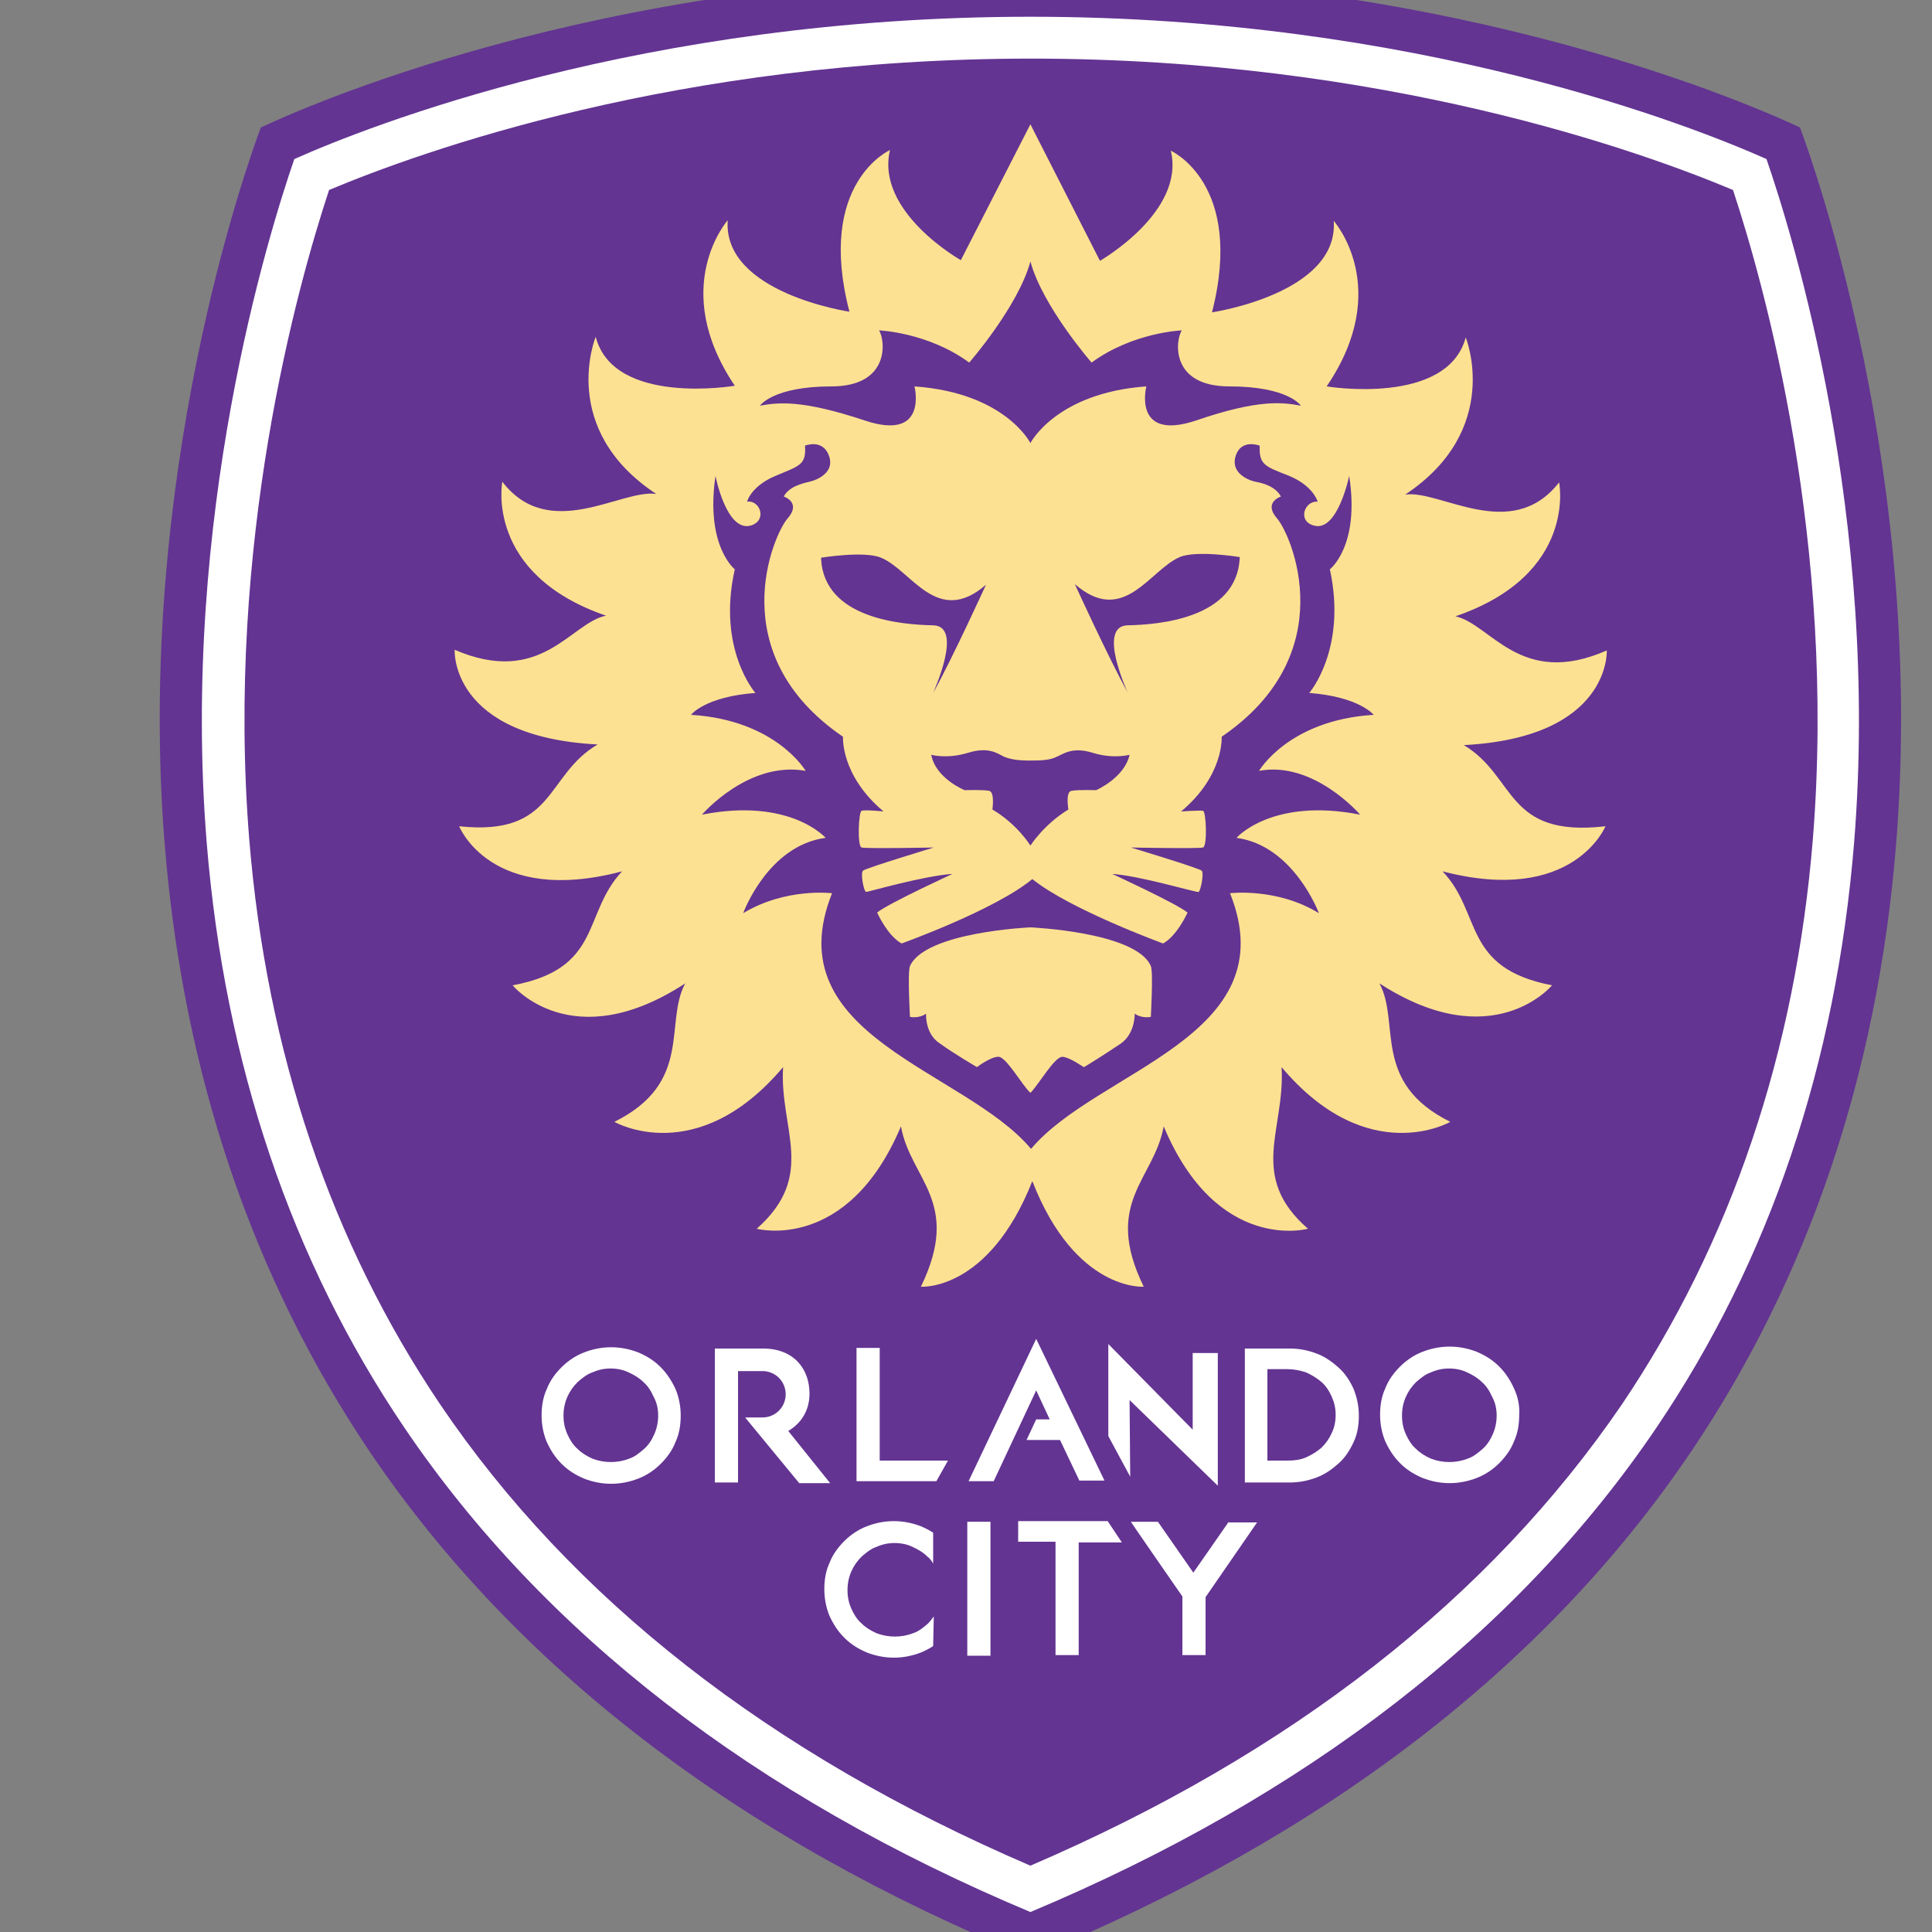 <?xml version="1.0" encoding="utf-8"?>
<!-- Generator: Adobe Illustrator 25.0.1, SVG Export Plug-In . SVG Version: 6.00 Build 0)  -->
<svg width="450" height="450" version="1.0" id="katman_1" xmlns="http://www.w3.org/2000/svg" xmlns:xlink="http://www.w3.org/1999/xlink" x="0px" y="0px"
	viewBox="120 50 300 300" style="enable-background:new 0 0 400 400;" xml:space="preserve">
<rect x="120" y="50" width="300" height="300" fill="#808080" stroke="none"/>
<style type="text/css">
	.st0{fill-rule:evenodd;clip-rule:evenodd;fill:#633492;}
	.st1{fill-rule:evenodd;clip-rule:evenodd;fill:#FFFFFF;}
	.st2{fill-rule:evenodd;clip-rule:evenodd;fill:#FDE192;}
</style>
<path class="st0" d="M280,354c-45.4-18.6-79.9-45-102.6-78.6c-18.2-27-28.9-58.6-31.8-94c-4.7-57.1,12.8-106,14.9-111.6
	C165.8,67.3,212.3,46,280,46c67.7,0,114.2,21.3,119.5,23.8c2.1,5.6,19.6,54.5,14.9,111.6c-2.9,35.4-13.6,67-31.8,94
	C359.9,309,325.4,335.4,280,354"/>
<g>
	<path class="st1" d="M280,346.9c-42.9-18-75.6-43.3-97.2-75.2c-17.6-26-27.9-56.6-30.7-90.8c-4.1-50.6,9.6-94.6,13.6-106.2
		c11.2-5,54.1-22.1,114.3-22.1c60.2,0,103.1,17.1,114.3,22.1c4,11.6,17.7,55.6,13.6,106.2c-2.8,34.3-13.1,64.8-30.7,90.8
		C355.6,303.6,322.9,328.9,280,346.9 M280,339.7c-40.5-17.4-71.3-41.5-91.7-71.7c-16.9-25.1-26.9-54.6-29.6-87.7
		c-3.7-45.9,7.5-86,12.4-100.8c14.3-6,54.2-20.4,109-20.4c54.8,0,94.7,14.4,109,20.4c4.9,14.8,16.1,54.9,12.4,100.8
		c-2.7,33.1-12.7,62.6-29.6,87.7C351.3,298.2,320.5,322.3,280,339.7"/>
	<path class="st1" d="M222.6,262.3c-1-1-2.1-1.7-3.5-2.3c-1.3-0.5-2.7-0.8-4.2-0.8c-1.5,0-2.9,0.3-4.2,0.8c-1.3,0.5-2.5,1.3-3.5,2.3
		c-1,1-1.8,2.1-2.3,3.4c-0.6,1.3-0.8,2.7-0.8,4.1c0,1.5,0.3,2.9,0.8,4.1c0.6,1.3,1.3,2.4,2.3,3.4c1,1,2.1,1.7,3.5,2.3
		c1.3,0.5,2.7,0.8,4.2,0.8c1.5,0,2.9-0.3,4.2-0.8c1.3-0.5,2.5-1.3,3.5-2.3c1-1,1.8-2.1,2.3-3.4c0.6-1.3,0.8-2.7,0.8-4.1
		c0-1.5-0.3-2.9-0.8-4.1C224.3,264.4,223.5,263.2,222.6,262.3 M222.2,269.8c0,1-0.2,2-0.6,2.9c-0.4,0.9-0.9,1.7-1.6,2.3
		c-0.7,0.6-1.4,1.2-2.3,1.5c-1.8,0.7-3.9,0.7-5.7,0c-0.9-0.4-1.7-0.9-2.3-1.5c-0.7-0.6-1.2-1.4-1.6-2.3c-0.4-0.9-0.6-1.8-0.6-2.9
		c0-1,0.2-2,0.6-2.9s0.9-1.6,1.6-2.3c0.7-0.6,1.4-1.2,2.3-1.5c0.9-0.4,1.8-0.6,2.8-0.6c1,0,2,0.2,2.8,0.6c0.9,0.4,1.7,0.9,2.3,1.5
		c0.7,0.6,1.2,1.4,1.6,2.3C222,267.8,222.2,268.8,222.2,269.8L222.2,269.8z"/>
	<path class="st1" d="M242.4,272.2c2.2-1.3,3.3-3.4,3.3-5.8c0-3.9-2.5-7-7.2-7h-7.5v20.8h3.6v-17.3h3.8c2,0,3.6,1.6,3.6,3.6
		c0,2-1.6,3.6-3.6,3.6h-2.7l8.4,10.2h4.8L242.4,272.2"/>
	<path class="st1" d="M267.2,276.8h-10.6v-17.5h-3.6V280h12.4L267.2,276.8z"/>
	<path class="st1" d="M280.9,257.9L270.4,280h3.9l6.6-14.1l2.1,4.5h-2.1l-1.5,3.2h5.2l3,6.3h3.9L280.9,257.9"/>
	<path class="st1" d="M295.4,267.4l13.7,13.3v-20.6h-3.9v11.9l-13.1-13.3v14.3l3.4,6.3L295.4,267.4"/>
	<path class="st1" d="M327.9,262.4c-1-0.9-2.1-1.7-3.4-2.2c-1.3-0.5-2.7-0.8-4.2-0.8h-7v20.8h7c1.5,0,2.9-0.3,4.2-0.8
		c1.3-0.5,2.4-1.3,3.4-2.2c1-0.9,1.7-2,2.3-3.3c0.6-1.3,0.8-2.6,0.8-4.1c0-1.5-0.3-2.8-0.8-4.1C329.6,264.4,328.9,263.3,327.9,262.4
		 M316.8,262.6h3.1c1,0,2,0.2,2.9,0.5c0.9,0.4,1.7,0.9,2.4,1.5c0.7,0.6,1.2,1.4,1.6,2.3c0.4,0.9,0.6,1.8,0.6,2.8c0,1-0.2,2-0.6,2.8
		c-0.4,0.9-0.9,1.6-1.6,2.3c-0.7,0.6-1.5,1.1-2.4,1.5c-0.9,0.4-1.9,0.5-2.9,0.5h-3.1L316.8,262.6z"/>
	<path class="st1" d="M355.1,265.6c-0.6-1.3-1.3-2.4-2.3-3.4c-1-1-2.1-1.7-3.5-2.3c-1.3-0.5-2.7-0.8-4.2-0.8s-2.9,0.3-4.2,0.8
		c-1.3,0.5-2.5,1.3-3.5,2.3c-1,1-1.8,2.1-2.3,3.4c-0.6,1.3-0.8,2.7-0.8,4.1c0,1.5,0.3,2.9,0.8,4.1c0.6,1.3,1.3,2.4,2.3,3.4
		c1,1,2.1,1.7,3.5,2.3c1.3,0.5,2.7,0.8,4.2,0.8c1.5,0,2.9-0.3,4.2-0.8c1.3-0.5,2.5-1.3,3.5-2.3c1-1,1.8-2.1,2.3-3.4
		c0.6-1.3,0.8-2.7,0.8-4.1C356,268.3,355.7,266.9,355.1,265.6 M352.4,269.8c0,1-0.2,2-0.6,2.9c-0.4,0.9-0.9,1.7-1.6,2.3
		c-0.7,0.6-1.4,1.2-2.3,1.5c-1.8,0.7-3.9,0.7-5.7,0c-0.9-0.4-1.7-0.9-2.3-1.5c-0.7-0.6-1.2-1.4-1.6-2.3c-0.4-0.9-0.6-1.8-0.6-2.9
		c0-1,0.2-2,0.6-2.9c0.4-0.9,0.9-1.6,1.6-2.3c0.7-0.6,1.4-1.2,2.3-1.5c0.9-0.4,1.8-0.6,2.8-0.6c1,0,2,0.2,2.8,0.6
		c0.9,0.4,1.7,0.9,2.3,1.5c0.7,0.6,1.2,1.4,1.6,2.3C352.2,267.8,352.4,268.8,352.4,269.8L352.4,269.8z"/>
	<path class="st1" d="M265,301c-0.3,0.4-0.6,0.8-0.9,1.1c-0.7,0.6-1.4,1.2-2.3,1.5c-1.8,0.7-3.9,0.7-5.7,0c-0.9-0.4-1.7-0.9-2.3-1.5
		c-0.7-0.6-1.2-1.4-1.6-2.3c-0.4-0.9-0.6-1.8-0.6-2.9c0-1,0.2-2,0.6-2.9c0.4-0.9,0.9-1.6,1.6-2.3c0.7-0.6,1.4-1.2,2.3-1.5
		c0.9-0.4,1.8-0.6,2.8-0.6c1,0,2,0.2,2.8,0.6c0.9,0.4,1.7,0.9,2.3,1.5c0.4,0.3,0.7,0.7,0.9,1.1v-4.8c-0.6-0.4-1.2-0.7-1.9-1
		c-1.3-0.5-2.7-0.8-4.2-0.8c-1.5,0-2.9,0.3-4.2,0.8c-1.3,0.5-2.5,1.3-3.5,2.3c-1,1-1.8,2.1-2.3,3.4c-0.6,1.3-0.8,2.7-0.8,4.1
		s0.3,2.9,0.8,4.1c0.6,1.3,1.3,2.4,2.3,3.4c1,1,2.1,1.7,3.5,2.3c1.3,0.5,2.7,0.8,4.2,0.8c1.5,0,2.9-0.3,4.2-0.8
		c0.7-0.3,1.3-0.6,1.9-1L265,301"/>
	<path class="st1" d="M270.2,286.3h3.6v20.8h-3.6V286.3z"/>
	<path class="st1" d="M292,286.2h-13.9v3.2h5.8V307h3.6v-17.5h6.7L292,286.2"/>
	<path class="st1" d="M310.8,286.3l-5.5,7.9l-5.5-7.9h-4.2c0.1,0.2,8,11.6,8,11.6v9.1h3.6V298l8-11.6H310.8"/>
</g>
<g>
	<path class="st2" d="M347.3,165.7c22.9-1.2,22.2-14.7,22.2-14.7c-13.4,5.9-18-4.1-23.5-5.3c19-6.5,16.1-20.8,16.1-20.8
		c-7.4,9.5-18.5,1.1-23.9,1.9c15.2-10.1,9.4-24.4,9.4-24.4c-2.9,10.7-21.6,7.6-21.6,7.6c10.4-15.3,1.1-25.7,1.1-25.7
		c0.8,11.3-18.9,14.2-18.9,14.2c5.1-20-6.4-25.1-6.4-25.1c2.3,9.5-11,17.1-11,17.1L280,69.3l-10.8,21.1c0,0-13.3-7.5-11-17.1
		c0,0-11.5,5.1-6.3,25.1c0,0-19.7-2.9-18.9-14.2c0,0-9.2,10.4,1.1,25.7c0,0-18.8,3.2-21.6-7.6c0,0-5.9,14.3,9.4,24.4
		c-5.4-0.8-16.6,7.6-23.9-1.9c0,0-2.8,14.3,16.1,20.8c-5.5,1.1-10,11.1-23.5,5.3c0,0-0.8,13.5,22.2,14.7
		c-8.2,4.8-6.5,14.3-21.5,12.7c0,0,4.9,12.4,25.3,7c-6.2,6.6-3,15.1-17,17.7c0,0,9.2,11.2,26.8-0.3c-3.3,6.1,1.3,15.4-11,21.5
		c0,0,12.8,7.4,26.2-8.5c-0.6,9.6,5.3,16.8-4.1,25.1c0,0,14.1,3.8,22.4-15.9c1.5,8.3,9.5,11.7,3.1,24.9c0,0,10.5,0.8,17.3-16.4
		c6.7,17.2,17.3,16.4,17.3,16.4c-6.4-13.1,1.6-16.6,3.1-24.9c8.3,19.8,22.4,15.9,22.4,15.9c-9.4-8.2-3.5-15.4-4.1-25.1
		c13.4,15.9,26.2,8.5,26.2,8.5c-12.3-6.1-7.7-15.4-11-21.5c17.6,11.4,26.8,0.3,26.8,0.3c-14-2.7-10.8-11.2-17-17.7
		c20.3,5.3,25.3-7,25.3-7C353.7,180.1,355.5,170.6,347.3,165.7 M249.1,110c9.1,0,8.4-7.1,7.4-8.7c0,0,7.6,0.3,14,5
		c0,0,7.6-8.7,9.5-15.7c1.9,7,9.5,15.7,9.5,15.7c6.4-4.7,14-5,14-5c-1,1.6-1.8,8.7,7.4,8.7s11.1,3,11.1,3c-2.7-0.5-6.4-1.1-16.3,2.3
		c-9.9,3.3-7.7-5.3-7.7-5.3c-14,1-18,8.8-18,8.8s-3.9-7.8-18-8.8c0,0,2.2,8.6-7.7,5.3c-9.9-3.3-13.6-2.8-16.3-2.3
		C238,113,240,110,249.1,110L249.1,110z M285.9,175.7c-3.8,2.3-5.9,5.6-5.9,5.6s-2-3.3-5.9-5.6c0,0,0.4-2.7-0.5-2.9
		c-1-0.2-3.8-0.1-3.8-0.1s-4.5-1.8-5.2-5.5c0,0,2.4,0.7,5.7-0.3c3.2-1,4.6,0.1,5.6,0.6c1,0.4,2.1,0.6,4.1,0.6c2,0,3.1-0.1,4.1-0.6
		c1-0.4,2.4-1.6,5.6-0.6c3.2,1,5.7,0.3,5.7,0.3c-0.8,3.6-5.2,5.5-5.2,5.5s-2.8-0.1-3.8,0.1C285.4,172.9,285.9,175.7,285.9,175.7
		L285.9,175.7z M264.9,147.1c-4.8-0.1-16.9-1-17.4-10.3v-0.2c0,0,6.7-1.1,9.3,0c4.7,1.9,8.7,10.8,16.3,4.2c0,0-5.1,11.2-8.2,16.8
		C264.9,157.5,269.7,147.2,264.9,147.1L264.9,147.1z M295.1,147.1c-4.8,0.1,0,10.4,0,10.4c-3.1-5.6-8.2-16.8-8.2-16.8
		c7.6,6.6,11.6-2.2,16.3-4.2c2.6-1.1,9.3,0,9.3,0v0.2C312,146.1,299.8,147,295.1,147.1z M331.2,176.5c-13.7-2.7-19.2,3.6-19.2,3.6
		c8.9,1.2,12.8,11.7,12.8,11.7c-6.5-4-13.8-3.1-13.8-3.1c8.9,22.3-20.6,27.4-30.9,39.7c-10.3-12.3-39.8-17.4-30.9-39.7
		c0,0-7.2-0.9-13.8,3.1c0,0,3.8-10.5,12.8-11.7c0,0-5.5-6.3-19.2-3.6c0,0,7.2-8.4,16.1-6.8c0,0-4.6-7.9-17.8-8.7c0,0,2.1-2.8,10-3.4
		c0,0-6-6.8-3.2-19.2c0,0-4.6-3.6-3-14.5c0,0,1.7,8.8,5.5,7.7c2.6-0.8,1.4-4-0.6-3.7c0,0,0.6-2.4,4.4-4c3.8-1.6,4.8-1.7,4.6-4.7
		c0,0,2.7-1.1,3.7,1.5s-1.7,3.8-3,4.1c-1.3,0.3-3.2,0.8-4,2.3c0,0,2.8,0.9,0.6,3.4c-2.2,2.5-10.3,21,8.6,33.9c0,0-0.4,6,6.3,11.6
		c0,0-2.9-0.3-3.4-0.1c-0.5,0.1-0.7,5.6,0,5.7c0.7,0.2,11.2,0,11.2,0s-10.6,3.2-11,3.6c-0.4,0.4,0.1,3.2,0.5,3.3
		c0.3,0,8.9-2.5,13.4-2.8c0,0-10,4.6-11.7,6c0,0,1.6,3.6,3.8,4.8c0,0,14.5-5.2,20.3-10c5.8,4.7,20.3,10,20.3,10
		c2.2-1.2,3.8-4.8,3.8-4.8c-1.7-1.4-11.7-6-11.7-6c4.4,0.3,13,2.9,13.4,2.8c0.3,0,0.9-2.9,0.5-3.3c-0.4-0.4-11-3.6-11-3.6
		s10.5,0.2,11.2,0c0.7-0.2,0.5-5.6,0-5.7c-0.5-0.1-3.4,0.1-3.4,0.1c6.7-5.6,6.3-11.6,6.3-11.6c18.9-12.9,10.8-31.4,8.6-33.9
		c-2.2-2.5,0.6-3.4,0.6-3.4c-0.8-1.5-2.7-2.1-4-2.3c-1.3-0.3-3.9-1.5-3-4.1s3.7-1.5,3.7-1.5c-0.1,3,0.8,3.2,4.6,4.7
		c3.8,1.6,4.4,4,4.4,4c-2-0.2-3.2,3-0.6,3.7c3.7,1.1,5.5-7.7,5.5-7.7c1.7,10.9-3,14.5-3,14.5c2.7,12.4-3.2,19.2-3.2,19.2
		c7.8,0.6,10,3.4,10,3.4c-13.2,0.8-17.8,8.7-17.8,8.7C324,168.1,331.2,176.5,331.2,176.5L331.2,176.5z"/>
	<path class="st2" d="M280,194c0,0-16.3,0.7-18.7,6c-0.4,1,0,7.9,0,7.9s1.4,0.3,2.5-0.5c0,0-0.2,3.1,2.1,4.6
		c2.2,1.6,5.8,3.7,5.8,3.7s2.1-1.6,3.3-1.6c1.2-0.1,3.7,4.4,5,5.6c1.3-1.3,3.8-5.7,5-5.6c1.2,0.1,3.2,1.6,3.3,1.6
		c0.1,0,3.6-2.2,5.8-3.7c2.2-1.6,2.1-4.6,2.1-4.6c1.1,0.8,2.5,0.5,2.5,0.5s0.4-7,0-7.9C296.4,194.7,280,194,280,194"/>
</g>
</svg>
